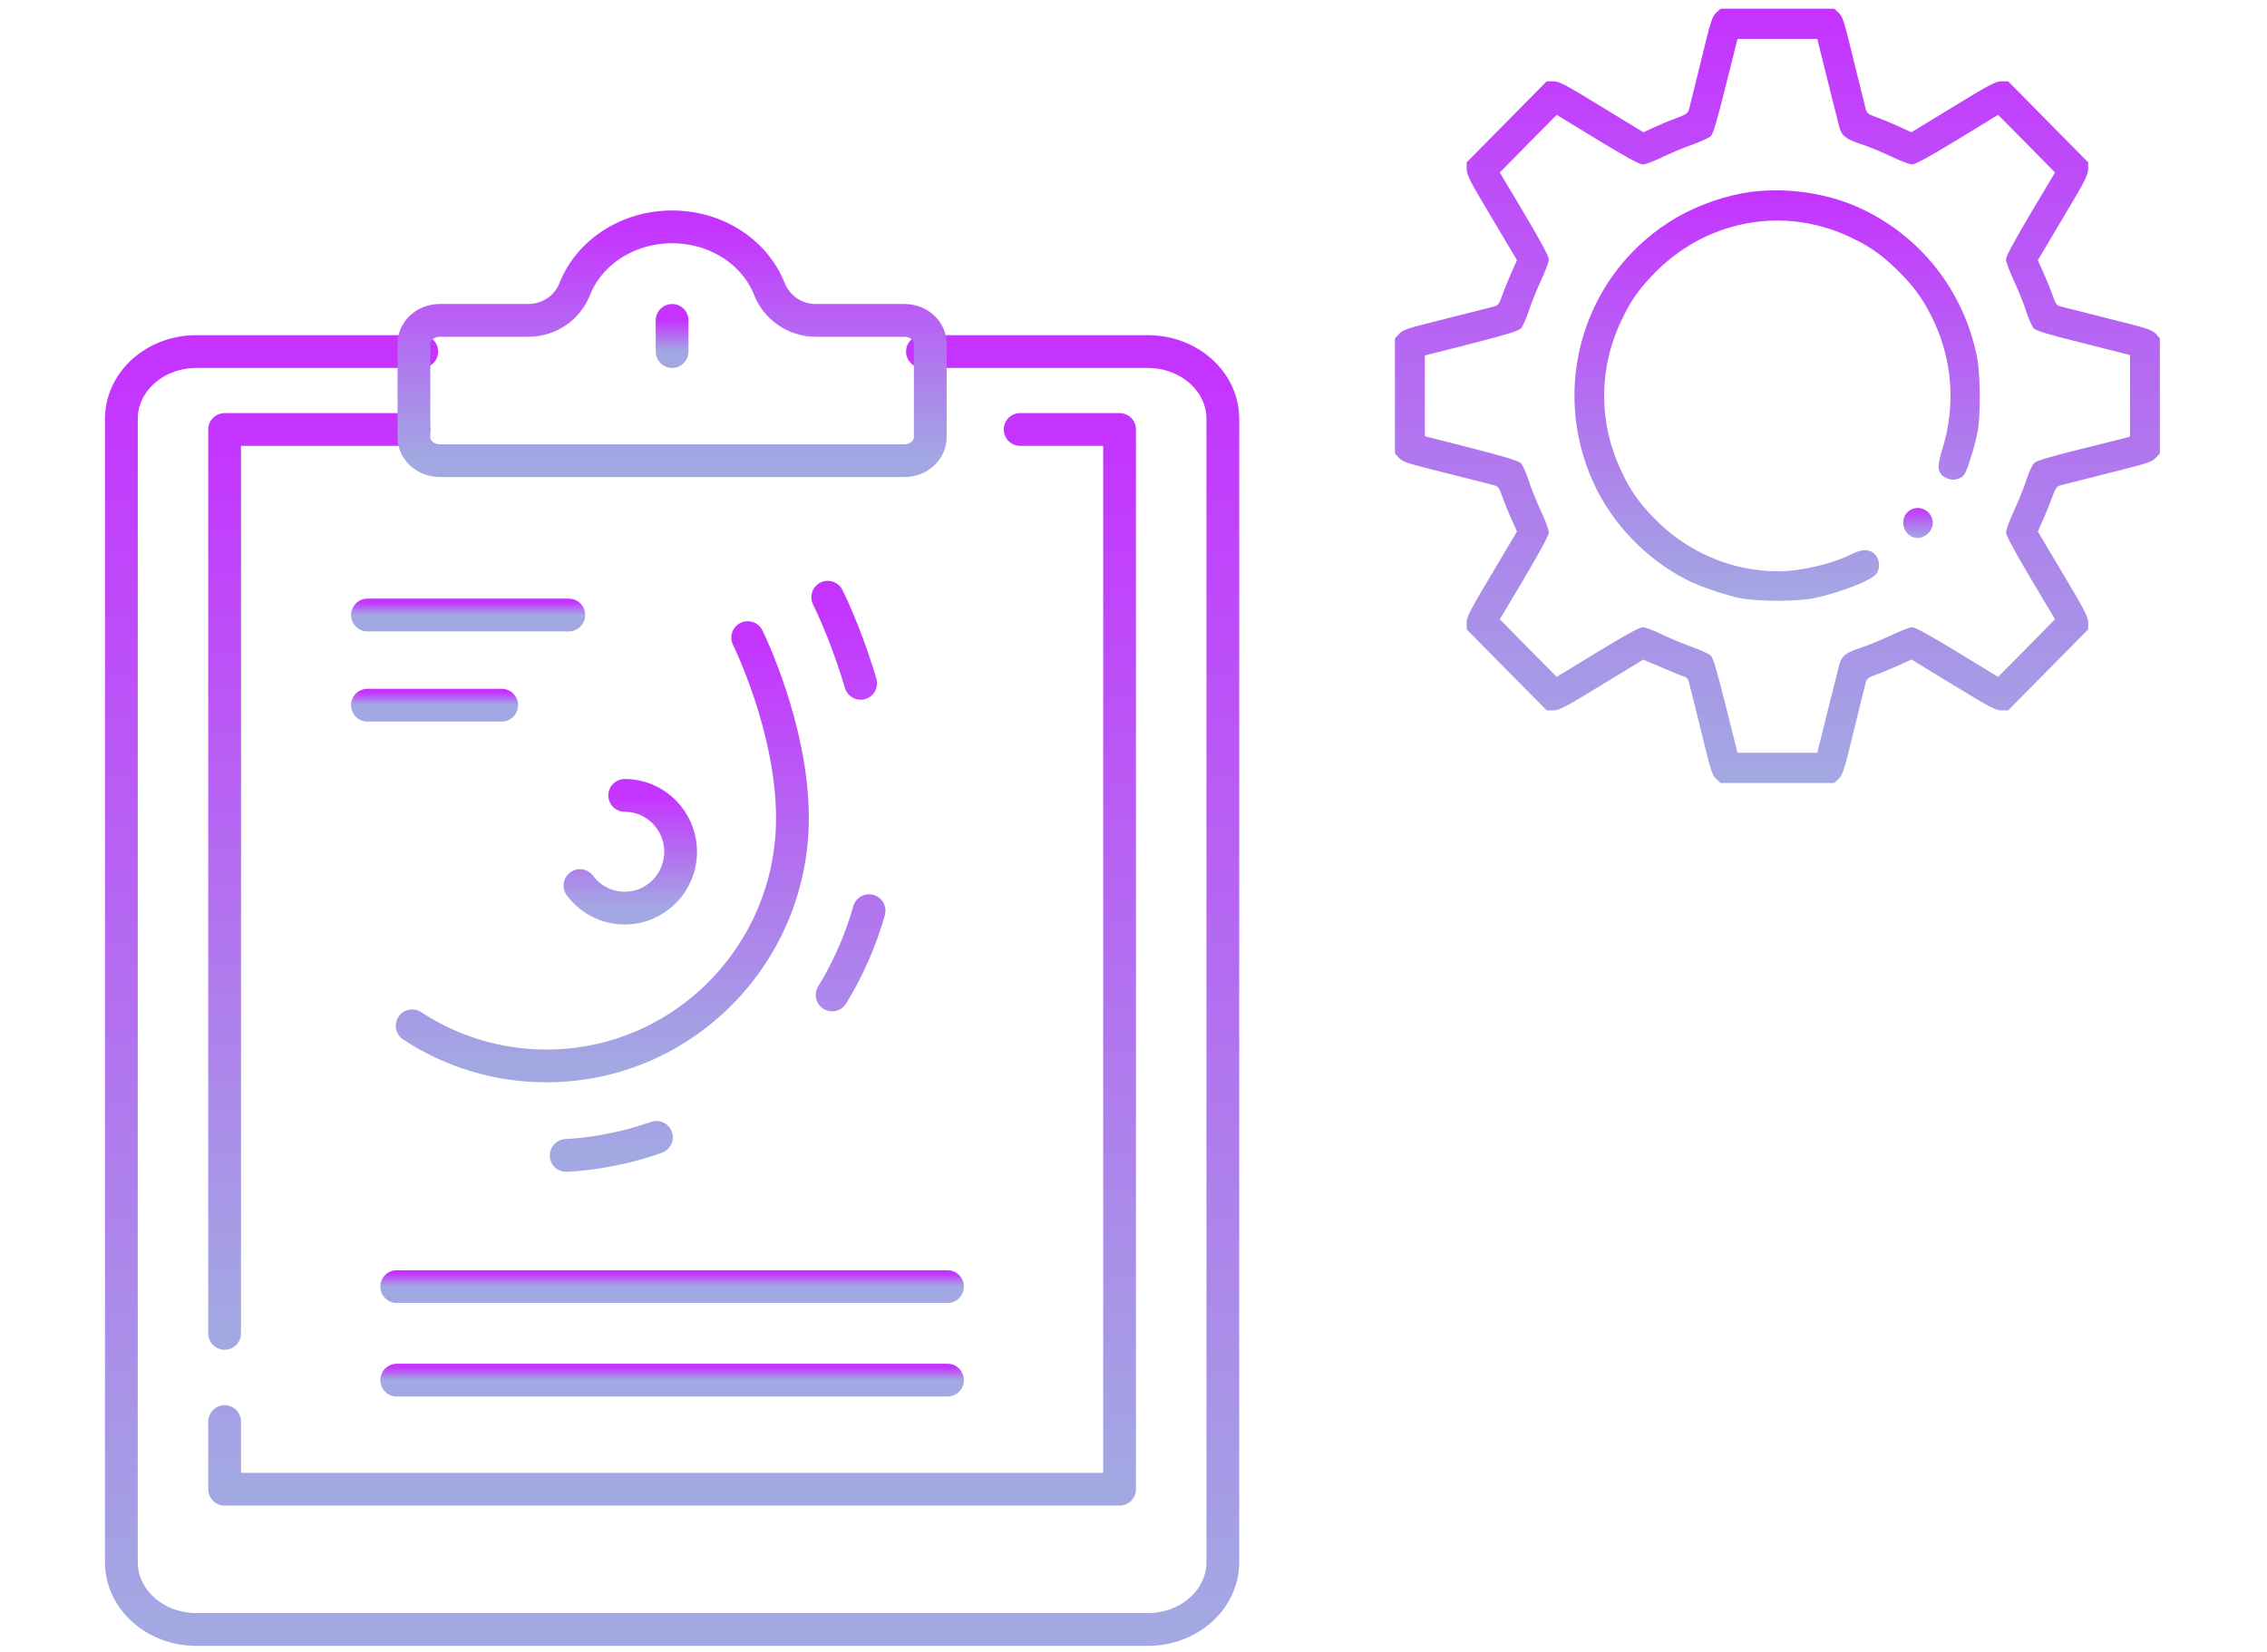 <svg width="118" height="86" viewBox="0 0 158 126" fill="none" xmlns="http://www.w3.org/2000/svg">
<path d="M49.579 48.63C49.579 48.63 52.99 55.507 52.99 62.385C52.99 72.83 44.589 81.298 34.226 81.298C30.45 81.298 26.934 80.173 23.99 78.239" stroke="url(#paint0_linear_71_153)" stroke-width="2.5" stroke-miterlimit="10" stroke-linecap="round" stroke-linejoin="round"/>
<path d="M36.787 67.543C37.565 68.587 38.804 69.262 40.199 69.262C42.554 69.262 44.463 67.338 44.463 64.964C44.463 62.59 42.554 60.665 40.199 60.665" stroke="url(#paint1_linear_71_153)" stroke-width="2.5" stroke-miterlimit="10" stroke-linecap="round" stroke-linejoin="round"/>
<path d="M62.905 26.813H80.086C83.249 26.813 85.813 29.11 85.813 31.943V119.15C85.813 121.983 83.249 124.28 80.086 124.28H7.541C4.378 124.28 1.814 121.983 1.814 119.15V31.943C1.814 29.11 4.378 26.813 7.541 26.813H24.722" stroke="url(#paint2_linear_71_153)" stroke-width="2.5" stroke-miterlimit="10" stroke-linecap="round" stroke-linejoin="round"/>
<path d="M9.688 101.696V32.756H24.126" stroke="url(#paint3_linear_71_153)" stroke-width="2.5" stroke-miterlimit="10" stroke-linecap="round" stroke-linejoin="round"/>
<path d="M70.355 32.756H77.938V113.582H9.688V108.422" stroke="url(#paint4_linear_71_153)" stroke-width="2.5" stroke-miterlimit="10" stroke-linecap="round" stroke-linejoin="round"/>
<path d="M61.532 24.436H54.78C53.139 24.436 51.783 23.432 51.23 22.033C50.141 19.276 47.232 17.304 43.813 17.304C40.395 17.304 37.485 19.276 36.396 22.033C35.844 23.432 34.487 24.436 32.847 24.436H26.095C25.007 24.436 24.126 25.234 24.126 26.219V33.35C24.126 34.335 25.007 35.133 26.095 35.133H61.532C62.619 35.133 63.501 34.335 63.501 33.35V26.219C63.501 25.234 62.619 24.436 61.532 24.436Z" stroke="url(#paint5_linear_71_153)" stroke-width="2.5" stroke-miterlimit="10" stroke-linecap="round" stroke-linejoin="round"/>
<path d="M43.813 24.436V26.813" stroke="url(#paint6_linear_71_153)" stroke-width="2.5" stroke-miterlimit="10" stroke-linecap="round" stroke-linejoin="round"/>
<path d="M55.682 45.55C56.105 46.403 59.814 54.119 59.814 62.381C59.814 76.602 48.335 88.172 34.226 88.172C29.248 88.172 24.421 86.728 20.264 83.997" stroke="url(#paint7_linear_71_153)" stroke-width="2.5" stroke-miterlimit="10" stroke-linecap="round" stroke-linejoin="round" stroke-dasharray="7.04 17.59"/>
<path d="M20.581 46.907H35.934" stroke="url(#paint8_linear_71_153)" stroke-width="2.5" stroke-miterlimit="10" stroke-linecap="round" stroke-linejoin="round"/>
<path d="M22.813 98.13H64.813" stroke="url(#paint9_linear_71_153)" stroke-width="2.5" stroke-miterlimit="10" stroke-linecap="round" stroke-linejoin="round"/>
<path d="M22.813 105.262H64.813" stroke="url(#paint10_linear_71_153)" stroke-width="2.5" stroke-miterlimit="10" stroke-linecap="round" stroke-linejoin="round"/>
<path d="M20.581 53.784H30.816" stroke="url(#paint11_linear_71_153)" stroke-width="2.5" stroke-miterlimit="10" stroke-linecap="round" stroke-linejoin="round"/>
<path d="M123.434 0.975C123.127 1.275 123.024 1.575 122.295 4.585C121.851 6.396 121.44 8.058 121.383 8.276C121.281 8.646 121.201 8.703 120.392 9.015C119.902 9.188 119.139 9.51 118.694 9.718L117.886 10.088L114.707 8.15C111.881 6.419 111.471 6.211 111.015 6.2H110.514L107.46 9.291L104.407 12.383V12.89C104.418 13.352 104.623 13.767 106.332 16.628L108.246 19.846L107.825 20.78C107.597 21.299 107.278 22.072 107.13 22.499C106.879 23.214 106.822 23.283 106.458 23.387C106.241 23.445 104.6 23.86 102.812 24.31C99.838 25.048 99.542 25.152 99.257 25.463L98.938 25.809V30.193V34.576L99.245 34.922C99.542 35.233 99.838 35.337 102.812 36.075C104.6 36.525 106.241 36.94 106.458 36.998C106.822 37.102 106.879 37.171 107.13 37.886C107.278 38.313 107.597 39.086 107.825 39.605L108.246 40.539L106.332 43.758C104.623 46.618 104.418 47.033 104.407 47.495V48.002L107.46 51.094L110.514 54.185H111.015C111.471 54.173 111.881 53.966 114.707 52.236L117.874 50.309L119.276 50.909C120.05 51.244 120.814 51.555 120.973 51.601C121.19 51.647 121.292 51.786 121.372 52.097C121.44 52.328 121.851 53.989 122.295 55.8C123.024 58.81 123.127 59.11 123.434 59.399L123.776 59.722H128.106H132.435L132.777 59.41C133.085 59.11 133.187 58.81 133.916 55.8C134.361 53.989 134.771 52.328 134.828 52.109C134.931 51.74 134.999 51.682 135.705 51.428C136.127 51.278 136.89 50.955 137.403 50.724L138.326 50.298L141.505 52.236C144.33 53.966 144.741 54.173 145.196 54.185H145.698L148.751 51.094L151.804 48.002V47.495C151.794 47.033 151.588 46.618 149.879 43.758L147.965 40.539L148.329 39.72C148.535 39.27 148.853 38.498 149.024 38.002C149.332 37.183 149.389 37.102 149.754 36.998C149.97 36.94 151.611 36.525 153.4 36.075C156.373 35.337 156.669 35.233 156.954 34.922L157.273 34.576V30.193V25.809L156.966 25.463C156.669 25.152 156.373 25.048 153.4 24.31C151.611 23.86 149.97 23.445 149.754 23.387C149.389 23.283 149.332 23.214 149.081 22.499C148.934 22.072 148.614 21.299 148.386 20.78L147.965 19.846L149.879 16.628C151.588 13.767 151.794 13.352 151.804 12.89V12.383L148.751 9.291L145.698 6.2H145.196C144.741 6.211 144.33 6.419 141.505 8.15L138.326 10.088L137.403 9.661C136.89 9.43 136.127 9.107 135.705 8.957C134.999 8.703 134.931 8.646 134.828 8.276C134.771 8.058 134.361 6.396 133.916 4.585C133.187 1.575 133.085 1.275 132.777 0.975L132.435 0.664H128.106H123.776L123.434 0.975ZM131.911 6.051C132.333 7.757 132.743 9.372 132.811 9.638C132.994 10.353 133.301 10.595 134.441 10.976C134.999 11.149 136.036 11.587 136.754 11.921C137.471 12.267 138.201 12.544 138.383 12.544C138.622 12.544 139.682 11.956 141.835 10.652L144.934 8.761L147.11 10.953L149.275 13.156L147.407 16.293C146.119 18.473 145.538 19.546 145.538 19.788C145.538 19.973 145.812 20.711 146.153 21.438C146.484 22.164 146.917 23.214 147.088 23.779C147.27 24.333 147.532 24.91 147.657 25.048C147.851 25.233 148.683 25.486 151.075 26.086C152.83 26.524 154.425 26.928 154.63 26.986L154.995 27.09V30.193V33.295L154.63 33.399C154.425 33.457 152.83 33.861 151.087 34.287C148.66 34.899 147.851 35.141 147.669 35.337C147.532 35.475 147.27 36.052 147.088 36.606C146.917 37.171 146.484 38.221 146.153 38.947C145.812 39.674 145.538 40.412 145.538 40.597C145.538 40.839 146.119 41.912 147.407 44.092L149.275 47.23L147.11 49.433L144.934 51.624L141.835 49.733C139.682 48.429 138.622 47.841 138.383 47.841C138.201 47.841 137.471 48.118 136.754 48.464C136.036 48.798 134.999 49.236 134.441 49.41C133.301 49.79 132.994 50.032 132.811 50.748C132.743 51.013 132.333 52.628 131.911 54.323L131.148 57.415H128.106H125.064L124.163 53.827C123.491 51.128 123.206 50.182 123.024 49.998C122.899 49.871 122.227 49.571 121.554 49.329C120.871 49.087 119.834 48.648 119.241 48.36C118.649 48.072 118.022 47.841 117.829 47.841C117.589 47.841 116.564 48.406 114.376 49.733L111.277 51.624L109.101 49.433L106.936 47.23L108.805 44.092C110.092 41.912 110.673 40.839 110.673 40.597C110.673 40.412 110.4 39.674 110.058 38.947C109.728 38.221 109.295 37.171 109.124 36.606C108.941 36.052 108.679 35.475 108.543 35.337C108.349 35.141 107.483 34.876 104.76 34.172L101.217 33.272V30.193V27.113L104.76 26.213C107.483 25.509 108.349 25.244 108.543 25.048C108.679 24.91 108.941 24.333 109.124 23.779C109.295 23.214 109.728 22.164 110.058 21.438C110.4 20.711 110.673 19.973 110.673 19.788C110.673 19.546 110.092 18.473 108.805 16.293L106.936 13.156L109.101 10.953L111.277 8.761L114.376 10.652C116.564 11.979 117.589 12.544 117.829 12.544C118.022 12.544 118.649 12.314 119.241 12.025C119.834 11.737 120.871 11.299 121.554 11.056C122.227 10.814 122.899 10.514 123.024 10.387C123.206 10.203 123.491 9.257 124.163 6.557L125.064 2.971H128.106H131.148L131.911 6.051Z" fill="url(#paint12_linear_71_153)"/>
<path d="M126.112 14.632C124.277 14.874 122.101 15.613 120.449 16.57C113.419 20.642 110.673 29.397 114.091 36.848C115.527 39.974 118.113 42.662 121.224 44.242C122.204 44.738 124.061 45.372 125.234 45.615C126.625 45.892 129.632 45.892 130.943 45.615C132.948 45.176 135.261 44.277 135.648 43.769C135.967 43.354 135.91 42.639 135.534 42.27C135.124 41.866 134.555 41.866 133.803 42.246C132.333 42.996 129.906 43.573 128.163 43.573C124.539 43.573 121.064 42.05 118.524 39.34C117.464 38.221 116.849 37.321 116.199 35.925C114.456 32.257 114.456 28.128 116.199 24.46C116.849 23.064 117.464 22.164 118.524 21.046C122.534 16.777 128.584 15.624 133.768 18.139C135.17 18.808 136.047 19.431 137.198 20.549C138.406 21.715 139.123 22.683 139.83 24.079C141.448 27.263 141.744 30.85 140.684 34.253C140.229 35.683 140.308 36.179 141.06 36.491C141.539 36.698 142.12 36.548 142.382 36.156C142.621 35.775 143.214 33.861 143.385 32.846C143.613 31.588 143.578 28.543 143.339 27.286C142.325 22.118 138.918 17.85 134.156 15.762C131.717 14.701 128.801 14.298 126.112 14.632Z" fill="url(#paint13_linear_71_153)"/>
<path d="M138.257 38.89C137.266 39.443 137.688 41.035 138.816 41.035C139.397 41.035 139.955 40.47 139.955 39.893C139.955 39.028 139.009 38.463 138.257 38.89Z" fill="url(#paint14_linear_71_153)"/>
<defs>
<linearGradient id="paint0_linear_71_153" x1="38.49" y1="81.298" x2="38.49" y2="48.63" gradientUnits="userSpaceOnUse">
<stop stop-color="#A2A9E2"/>
<stop offset="1" stop-color="#C533FF"/>
</linearGradient>
<linearGradient id="paint1_linear_71_153" x1="40.625" y1="69.262" x2="40.625" y2="60.665" gradientUnits="userSpaceOnUse">
<stop stop-color="#A2A9E2"/>
<stop offset="1" stop-color="#C533FF"/>
</linearGradient>
<linearGradient id="paint2_linear_71_153" x1="43.813" y1="124.28" x2="43.813" y2="26.813" gradientUnits="userSpaceOnUse">
<stop stop-color="#A2A9E2"/>
<stop offset="1" stop-color="#C533FF"/>
</linearGradient>
<linearGradient id="paint3_linear_71_153" x1="16.907" y1="101.696" x2="16.907" y2="32.756" gradientUnits="userSpaceOnUse">
<stop stop-color="#A2A9E2"/>
<stop offset="1" stop-color="#C533FF"/>
</linearGradient>
<linearGradient id="paint4_linear_71_153" x1="43.813" y1="113.582" x2="43.813" y2="32.756" gradientUnits="userSpaceOnUse">
<stop stop-color="#A2A9E2"/>
<stop offset="1" stop-color="#C533FF"/>
</linearGradient>
<linearGradient id="paint5_linear_71_153" x1="43.813" y1="35.133" x2="43.813" y2="17.304" gradientUnits="userSpaceOnUse">
<stop stop-color="#A2A9E2"/>
<stop offset="1" stop-color="#C533FF"/>
</linearGradient>
<linearGradient id="paint6_linear_71_153" x1="44.313" y1="26.813" x2="44.313" y2="24.436" gradientUnits="userSpaceOnUse">
<stop stop-color="#A2A9E2"/>
<stop offset="1" stop-color="#C533FF"/>
</linearGradient>
<linearGradient id="paint7_linear_71_153" x1="40.039" y1="88.172" x2="40.039" y2="45.55" gradientUnits="userSpaceOnUse">
<stop stop-color="#A2A9E2"/>
<stop offset="1" stop-color="#C533FF"/>
</linearGradient>
<linearGradient id="paint8_linear_71_153" x1="28.258" y1="46.907" x2="28.258" y2="45.907" gradientUnits="userSpaceOnUse">
<stop stop-color="#A2A9E2"/>
<stop offset="1" stop-color="#C533FF"/>
</linearGradient>
<linearGradient id="paint9_linear_71_153" x1="43.813" y1="98.13" x2="43.813" y2="97.13" gradientUnits="userSpaceOnUse">
<stop stop-color="#A2A9E2"/>
<stop offset="1" stop-color="#C533FF"/>
</linearGradient>
<linearGradient id="paint10_linear_71_153" x1="43.813" y1="105.262" x2="43.813" y2="104.262" gradientUnits="userSpaceOnUse">
<stop stop-color="#A2A9E2"/>
<stop offset="1" stop-color="#C533FF"/>
</linearGradient>
<linearGradient id="paint11_linear_71_153" x1="25.699" y1="53.784" x2="25.699" y2="52.784" gradientUnits="userSpaceOnUse">
<stop stop-color="#A2A9E2"/>
<stop offset="1" stop-color="#C533FF"/>
</linearGradient>
<linearGradient id="paint12_linear_71_153" x1="128.106" y1="59.722" x2="128.106" y2="0.664" gradientUnits="userSpaceOnUse">
<stop stop-color="#A2A9E2"/>
<stop offset="1" stop-color="#C533FF"/>
</linearGradient>
<linearGradient id="paint13_linear_71_153" x1="128.083" y1="45.822" x2="128.083" y2="14.518" gradientUnits="userSpaceOnUse">
<stop stop-color="#A2A9E2"/>
<stop offset="1" stop-color="#C533FF"/>
</linearGradient>
<linearGradient id="paint14_linear_71_153" x1="138.828" y1="41.035" x2="138.828" y2="38.744" gradientUnits="userSpaceOnUse">
<stop stop-color="#A2A9E2"/>
<stop offset="1" stop-color="#C533FF"/>
</linearGradient>
</defs>
</svg>
